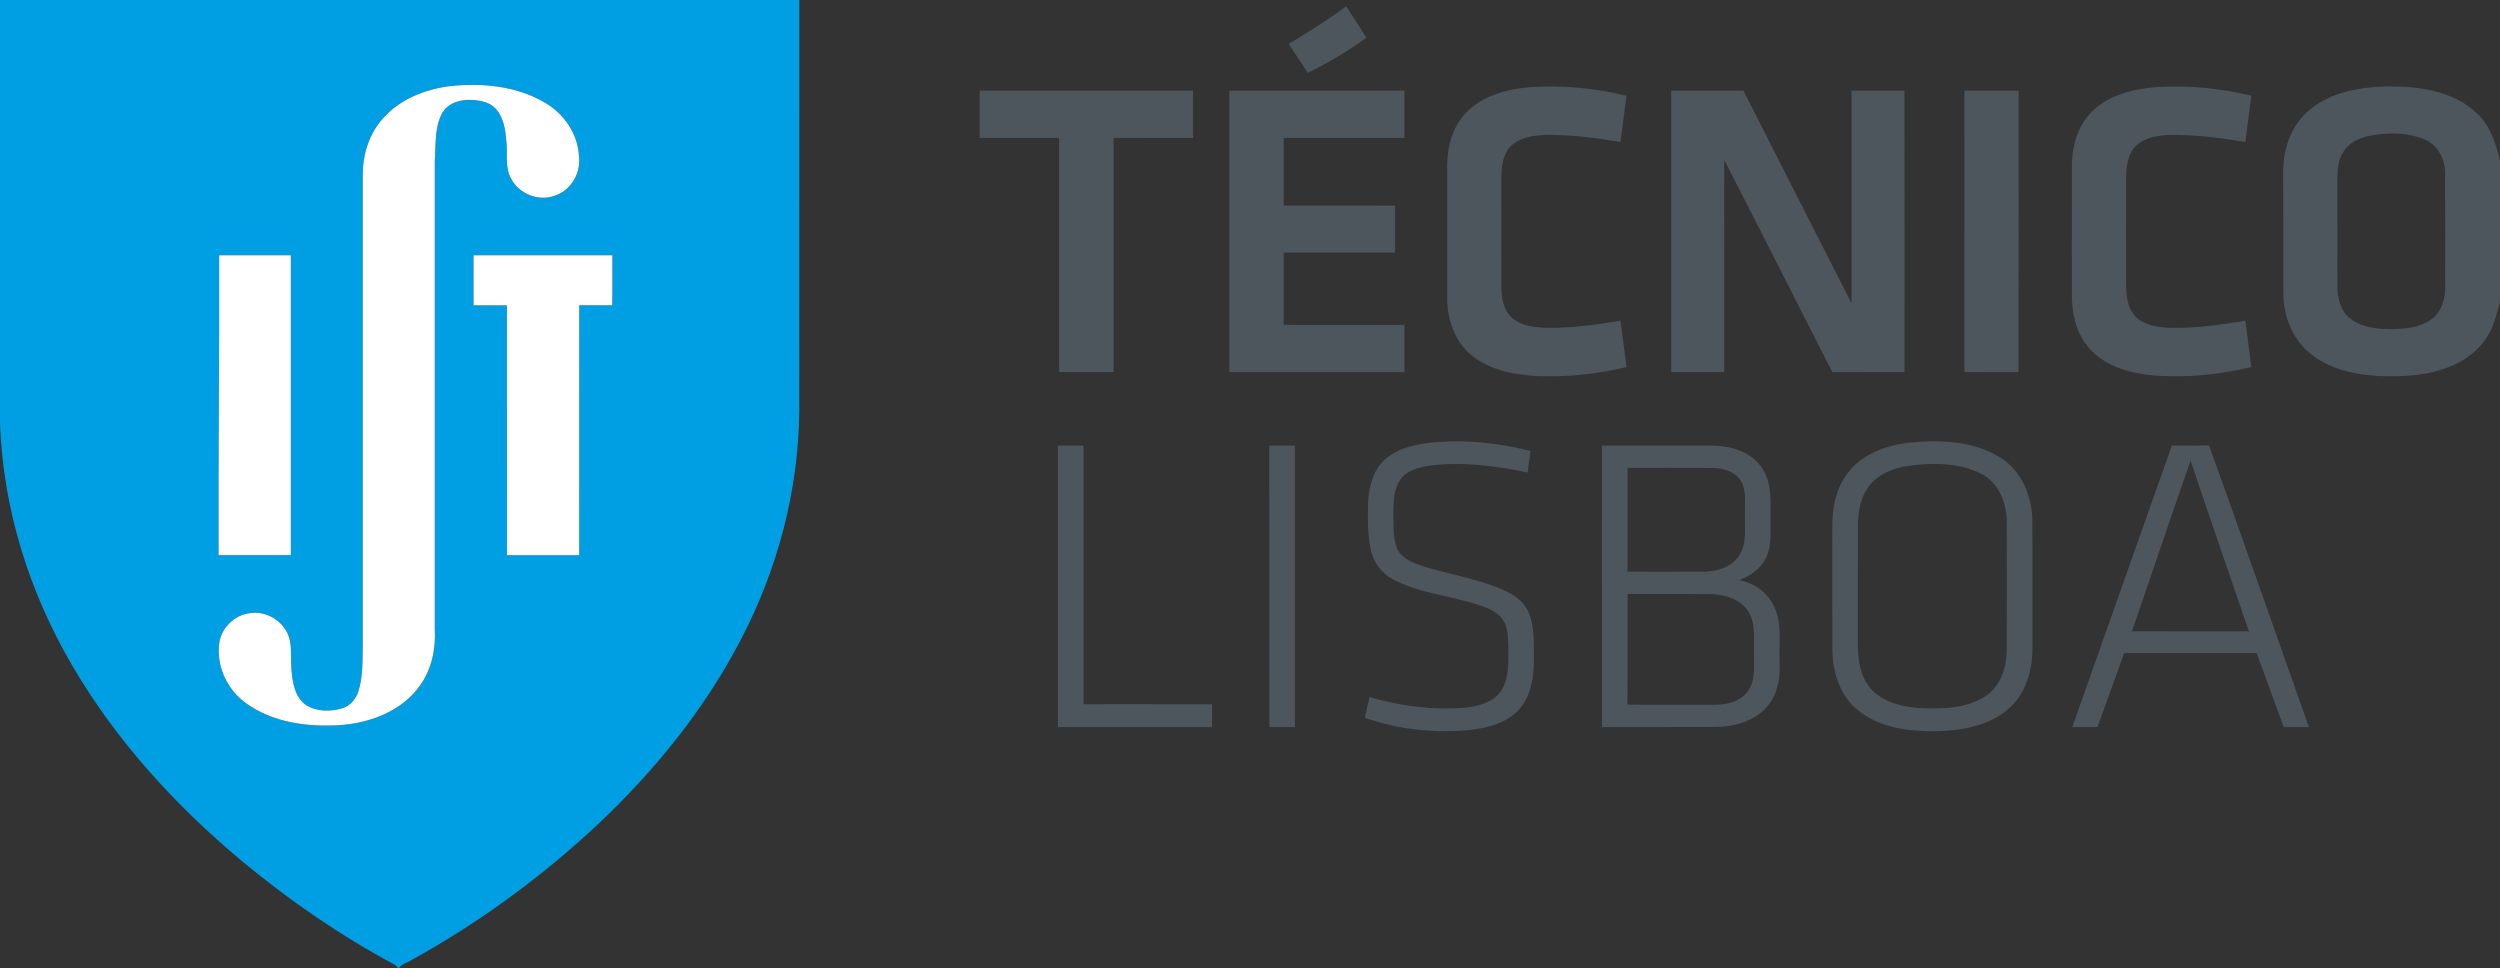 <?xml version="1.0" encoding="UTF-8" ?>
<!DOCTYPE svg PUBLIC "-//W3C//DTD SVG 1.1//EN" "http://www.w3.org/Graphics/SVG/1.1/DTD/svg11.dtd">
<svg width="1038pt" height="402pt" viewBox="0 0 1038 402" version="1.1" xmlns="http://www.w3.org/2000/svg">
<rect x="0" y="0" width="1038" height="402" fill="#333333" stroke="none"/>
<g id="#009fe3ff">
<path fill="#009fe3" opacity="1.00" d=" M 0.00 0.00 L 331.88 0.00 C 331.87 56.68 331.90 113.36 331.86 170.03 C 331.67 203.26 322.96 236.23 307.57 265.63 C 292.48 294.70 271.52 320.42 247.69 342.77 C 224.63 364.28 198.97 383.04 171.38 398.33 C 169.55 399.60 166.75 400.09 165.59 402.00 L 165.38 402.00 C 165.09 401.69 164.52 401.06 164.24 400.74 C 141.56 388.63 120.29 373.97 100.51 357.57 C 73.00 334.61 48.39 307.74 30.23 276.73 C 12.14 246.08 1.18 211.08 0.00 175.43 L 0.00 0.00 M 186.59 35.78 C 176.36 37.13 166.05 41.21 159.09 49.07 C 153.44 55.27 150.72 63.70 150.61 71.99 C 150.60 137.31 150.61 202.63 150.61 267.94 C 150.49 274.25 150.76 280.73 148.86 286.83 C 147.86 290.13 145.45 293.14 142.04 294.10 C 137.20 295.52 131.54 295.53 127.14 292.81 C 122.40 289.55 121.44 283.35 121.02 278.02 C 120.57 273.41 121.39 268.58 119.84 264.13 C 117.70 258.15 111.38 254.02 105.04 254.47 C 98.24 254.62 92.08 260.10 91.06 266.81 C 89.68 276.39 94.25 286.30 102.06 291.91 C 113.15 299.99 127.52 301.89 140.91 301.09 C 153.60 300.25 166.97 295.28 174.47 284.49 C 179.32 277.73 181.00 269.19 180.52 260.99 C 180.51 196.35 180.52 131.71 180.52 67.07 C 180.98 60.48 180.36 53.47 183.36 47.37 C 186.71 40.96 195.44 40.54 201.58 42.47 C 208.10 44.55 209.80 52.10 210.17 58.11 C 210.98 63.38 209.45 69.07 212.10 73.96 C 215.34 80.43 223.51 83.78 230.33 81.25 C 236.99 79.13 241.22 71.94 240.41 65.08 C 240.01 55.79 234.31 47.31 226.37 42.69 C 214.52 35.63 200.07 34.32 186.59 35.78 M 90.99 105.99 C 91.14 147.49 90.59 188.98 90.74 230.49 C 100.75 230.51 110.75 230.51 120.76 230.49 C 120.76 188.99 120.76 147.49 120.76 105.99 C 110.83 105.96 100.91 105.98 90.99 105.99 M 196.61 105.99 C 196.61 112.91 196.58 119.84 196.62 126.77 C 201.24 126.76 205.85 126.74 210.47 126.78 C 210.51 161.36 210.46 195.93 210.49 230.51 C 220.49 230.52 230.49 230.53 240.49 230.51 C 240.52 195.93 240.48 161.34 240.51 126.76 C 245.07 126.76 249.63 126.77 254.20 126.76 C 254.33 119.83 254.23 112.91 254.25 105.99 C 235.04 105.97 215.82 105.97 196.61 105.99 Z" />
</g>
<g id="#4c565cff">
<path fill="#4c565c" opacity="1.00" d=" M 535.09 18.25 C 543.21 13.30 551.29 8.27 558.92 2.59 C 561.76 6.93 564.56 11.30 567.37 15.67 C 559.71 21.25 551.49 26.02 543.03 30.29 C 540.37 26.28 537.74 22.26 535.09 18.25 Z" />
<path fill="#4c565c" opacity="1.00" d=" M 607.33 48.36 C 613.96 40.13 624.85 37.12 634.97 36.23 C 648.48 35.21 662.16 36.57 675.32 39.76 C 674.52 46.17 673.67 52.58 672.82 58.99 C 662.96 57.27 652.97 56.01 642.95 55.99 C 637.78 56.14 632.11 56.60 627.95 60.02 C 624.27 63.17 623.43 68.32 623.38 72.92 C 623.37 88.30 623.38 103.68 623.37 119.05 C 623.42 123.68 624.21 128.86 627.89 132.06 C 631.75 135.36 637.10 135.93 641.98 136.12 C 652.33 136.26 662.64 134.90 672.82 133.16 C 673.67 139.57 674.50 145.98 675.33 152.39 C 663.18 155.36 650.61 156.64 638.11 156.14 C 628.48 155.61 618.30 153.65 610.72 147.28 C 603.93 141.66 600.94 132.63 600.87 124.03 C 600.87 106.69 600.88 89.34 600.87 72.00 C 600.52 63.74 601.96 54.92 607.33 48.36 Z" />
<path fill="#4c565c" opacity="1.00" d=" M 895.19 36.17 C 908.45 35.27 921.85 36.65 934.76 39.74 C 933.94 46.16 933.07 52.57 932.26 58.98 C 922.27 57.28 912.17 55.96 902.02 56.00 C 896.91 56.19 891.24 56.65 887.24 60.18 C 883.36 63.60 882.79 69.12 882.76 73.98 C 882.76 88.98 882.72 103.99 882.77 118.99 C 882.82 123.97 883.81 129.72 888.20 132.75 C 893.39 136.28 900.00 136.19 906.03 136.10 C 914.83 135.80 923.59 134.66 932.27 133.17 C 933.08 139.57 933.94 145.97 934.76 152.38 C 921.46 155.61 907.64 156.96 893.99 155.87 C 884.32 154.98 874.03 152.13 867.41 144.56 C 861.73 138.19 860.04 129.33 860.24 121.03 C 860.26 103.68 860.23 86.34 860.25 68.99 C 860.28 60.88 862.55 52.35 868.43 46.48 C 875.40 39.42 885.59 36.93 895.19 36.17 Z" />
<path fill="#4c565c" opacity="1.00" d=" M 955.74 48.75 C 964.45 38.82 978.42 36.16 991.04 35.89 C 1004.01 35.74 1018.35 37.58 1028.20 46.86 C 1033.88 51.96 1036.25 59.44 1038.00 66.63 L 1038.00 125.49 C 1036.86 129.40 1035.98 133.44 1034.20 137.12 C 1030.91 143.90 1024.85 149.06 1017.96 151.93 C 1008.56 155.86 998.16 156.57 988.09 156.14 C 977.68 155.60 966.72 153.27 958.62 146.29 C 951.61 140.35 948.17 131.08 948.02 122.05 C 947.96 106.03 948.04 90.01 947.98 74.00 C 947.62 65.06 949.64 55.57 955.74 48.75 M 982.44 56.66 C 978.74 57.66 975.08 59.64 973.02 62.98 C 970.91 66.23 970.47 70.22 970.49 74.01 C 970.51 89.02 970.49 104.04 970.50 119.05 C 970.48 123.63 971.63 128.61 975.21 131.76 C 979.79 135.77 986.18 136.55 992.04 136.64 C 998.03 136.69 1004.52 136.19 1009.55 132.57 C 1013.82 129.50 1015.30 123.99 1015.24 118.97 C 1015.22 103.32 1015.30 87.67 1015.21 72.01 C 1015.23 66.31 1012.39 60.34 1006.94 58.02 C 999.29 54.72 990.45 54.93 982.44 56.66 Z" />
<path fill="#4c565c" opacity="1.00" d=" M 406.76 37.63 C 436.29 37.62 465.83 37.62 495.37 37.63 C 495.38 44.17 495.38 50.71 495.37 57.25 C 484.37 57.26 473.37 57.24 462.38 57.26 C 462.38 89.67 462.38 122.08 462.38 154.49 C 454.83 154.51 447.29 154.51 439.74 154.49 C 439.75 122.08 439.75 89.66 439.74 57.25 C 428.75 57.24 417.75 57.26 406.75 57.25 C 406.74 50.71 406.74 44.17 406.76 37.63 Z" />
<path fill="#4c565c" opacity="1.00" d=" M 510.39 154.51 C 510.36 115.54 510.36 76.58 510.39 37.61 C 534.63 37.64 558.88 37.61 583.12 37.63 C 583.13 44.17 583.13 50.71 583.12 57.25 C 566.42 57.26 549.71 57.25 533.01 57.25 C 532.99 66.62 533.00 75.99 533.01 85.37 C 548.42 85.38 563.83 85.36 579.25 85.38 C 579.25 91.88 579.26 98.37 579.25 104.87 C 563.83 104.89 548.42 104.87 533.01 104.88 C 532.99 114.88 532.99 124.88 533.01 134.87 C 549.71 134.88 566.42 134.87 583.12 134.88 C 583.13 141.42 583.13 147.96 583.12 154.50 C 558.88 154.51 534.63 154.49 510.39 154.51 Z" />
<path fill="#4c565c" opacity="1.00" d=" M 693.88 37.63 C 703.87 37.62 713.86 37.62 723.86 37.63 C 738.88 67.04 753.72 96.55 768.76 125.95 C 768.73 96.51 768.75 67.07 768.75 37.63 C 776.08 37.61 783.40 37.63 790.73 37.62 C 790.78 76.57 790.74 115.53 790.75 154.49 C 780.76 154.52 770.76 154.50 760.77 154.50 C 745.82 125.16 730.99 95.75 715.93 66.47 C 715.81 95.81 715.91 125.15 715.88 154.49 C 708.54 154.51 701.21 154.51 693.88 154.49 C 693.87 115.54 693.87 76.58 693.88 37.63 Z" />
<path fill="#4c565c" opacity="1.00" d=" M 815.63 37.63 C 823.13 37.62 830.62 37.62 838.12 37.63 C 838.10 76.59 838.19 115.55 838.08 154.51 C 830.59 154.49 823.10 154.52 815.62 154.49 C 815.63 115.53 815.61 76.58 815.63 37.63 Z" />
<path fill="#4c565c" opacity="1.00" d=" M 575.44 190.43 C 580.90 185.80 588.23 184.37 595.16 183.66 C 608.67 182.48 622.36 183.91 635.50 187.23 C 635.11 190.21 634.69 193.19 634.24 196.16 C 620.99 193.42 607.33 191.62 593.82 193.31 C 589.42 193.95 584.58 195.11 581.68 198.75 C 578.60 202.80 578.64 208.17 578.52 213.02 C 578.69 217.73 578.29 222.62 579.85 227.15 C 581.31 231.32 585.63 233.33 589.52 234.65 C 599.26 237.88 609.45 239.52 619.13 242.94 C 624.98 245.00 631.41 247.73 634.37 253.58 C 637.34 259.92 636.79 267.14 636.89 273.96 C 636.87 281.44 635.60 289.65 630.12 295.19 C 624.32 300.96 615.83 302.63 607.97 303.31 C 594.05 304.30 579.85 302.70 566.68 298.02 C 567.29 295.15 567.97 292.30 568.66 289.44 C 581.56 293.19 595.13 294.99 608.55 293.79 C 614.11 293.16 620.40 291.53 623.52 286.42 C 626.86 280.91 626.20 274.20 626.25 268.03 C 626.10 263.91 626.02 259.20 622.98 256.03 C 619.70 252.73 615.03 251.51 610.71 250.20 C 599.93 247.11 588.45 245.89 578.43 240.57 C 573.61 238.11 570.16 233.40 569.13 228.11 C 567.79 221.84 567.88 215.37 568.01 209.00 C 568.27 202.26 570.05 194.94 575.44 190.43 Z" />
<path fill="#4c565c" opacity="1.00" d=" M 792.61 183.80 C 805.51 182.54 819.63 182.97 830.87 190.19 C 839.46 195.67 843.65 206.01 843.82 215.92 C 843.95 233.60 843.84 251.29 843.87 268.98 C 843.93 278.15 841.19 287.90 834.11 294.15 C 825.69 301.63 813.92 303.47 803.04 303.63 C 792.00 303.62 780.05 302.06 771.27 294.76 C 763.96 288.79 760.87 279.11 760.81 269.92 C 760.68 252.96 760.77 235.99 760.76 219.03 C 760.69 210.83 762.34 202.17 767.71 195.70 C 773.74 188.25 783.37 184.91 792.61 183.80 M 790.55 193.72 C 786.15 194.62 781.78 196.27 778.40 199.29 C 773.09 203.87 771.46 211.19 771.42 217.92 C 771.31 233.94 771.41 249.96 771.37 265.98 C 771.34 272.31 771.79 279.11 775.59 284.45 C 780.40 291.27 789.15 293.45 797.04 294.00 C 806.41 294.40 816.69 294.31 824.73 288.79 C 830.79 284.62 833.12 276.97 833.21 269.93 C 833.27 252.31 833.26 234.69 833.22 217.07 C 833.26 209.06 829.97 200.30 822.40 196.59 C 812.59 191.80 801.08 192.03 790.55 193.72 Z" />
<path fill="#4c565c" opacity="1.00" d=" M 439.24 185.01 C 442.79 184.99 446.33 184.99 449.88 185.01 C 449.88 220.79 449.87 256.58 449.88 292.37 C 467.67 292.40 485.47 292.33 503.26 292.40 C 503.25 295.55 503.25 298.71 503.24 301.88 C 481.91 301.88 460.58 301.89 439.25 301.87 C 439.24 262.92 439.25 223.96 439.24 185.01 Z" />
<path fill="#4c565c" opacity="1.00" d=" M 527.00 185.00 C 530.54 185.00 534.09 184.99 537.63 185.01 C 537.62 223.96 537.63 262.92 537.63 301.87 C 534.08 301.88 530.54 301.88 527.01 301.88 C 526.99 262.92 527.00 223.96 527.00 185.00 Z" />
<path fill="#4c565c" opacity="1.00" d=" M 665.12 185.01 C 680.41 185.00 695.71 184.98 711.00 185.02 C 718.71 185.12 727.30 187.56 731.66 194.43 C 735.51 200.20 735.21 207.40 735.12 214.04 C 734.96 220.06 735.95 226.51 733.01 232.05 C 730.79 236.41 726.49 239.19 722.04 240.90 C 728.20 241.94 733.83 245.87 736.49 251.58 C 740.13 258.87 738.51 267.22 738.89 275.03 C 739.17 281.31 738.19 288.05 734.01 293.01 C 728.76 299.44 720.11 301.79 712.10 301.86 C 696.44 301.90 680.78 301.87 665.13 301.87 C 665.11 262.92 665.13 223.96 665.12 185.01 M 675.76 194.25 C 675.74 208.62 675.76 222.99 675.75 237.36 C 686.49 237.36 697.23 237.41 707.97 237.35 C 713.41 237.20 719.42 235.23 722.32 230.30 C 725.49 225.11 724.26 218.79 724.50 213.04 C 724.34 208.48 725.26 203.43 722.63 199.37 C 720.16 195.57 715.30 194.39 711.03 194.28 C 699.27 194.21 687.51 194.27 675.76 194.25 M 675.76 246.63 C 675.73 261.94 675.80 277.24 675.72 292.55 C 687.81 292.72 699.90 292.58 712.00 292.62 C 717.07 292.61 722.81 291.27 725.84 286.82 C 729.05 282.20 728.12 276.31 728.24 271.02 C 728.07 265.35 729.13 259.14 725.98 254.06 C 722.70 248.61 715.92 246.78 709.94 246.66 C 698.55 246.58 687.15 246.65 675.76 246.63 Z" />
<path fill="#4c565c" opacity="1.00" d=" M 901.75 185.00 C 906.90 184.97 912.06 185.06 917.22 184.94 C 931.21 223.85 944.84 262.90 958.66 301.87 C 955.17 301.88 951.68 301.88 948.20 301.88 C 944.44 291.63 940.70 281.38 936.95 271.13 C 918.62 271.13 900.29 271.12 881.96 271.13 C 878.24 281.37 874.61 291.65 870.87 301.88 C 867.38 301.88 863.89 301.88 860.41 301.87 C 874.17 262.91 887.95 223.95 901.75 185.00 M 885.20 262.10 C 901.37 262.15 917.55 262.11 933.73 262.12 C 925.70 238.49 917.42 214.94 909.55 191.25 C 901.27 214.81 893.32 238.49 885.20 262.10 Z" />
</g>
<g id="#ffffffff">
<path fill="#ffffff" opacity="1.00" d=" M 186.59 35.78 C 200.07 34.32 214.52 35.63 226.37 42.69 C 234.31 47.31 240.01 55.79 240.41 65.08 C 241.22 71.94 236.99 79.13 230.33 81.25 C 223.51 83.78 215.34 80.43 212.10 73.96 C 209.45 69.07 210.98 63.38 210.17 58.11 C 209.80 52.10 208.10 44.55 201.58 42.47 C 195.44 40.54 186.71 40.96 183.36 47.37 C 180.36 53.47 180.98 60.48 180.52 67.07 C 180.52 131.71 180.51 196.35 180.52 260.99 C 181.00 269.19 179.32 277.73 174.47 284.49 C 166.97 295.28 153.60 300.25 140.91 301.09 C 127.52 301.89 113.15 299.99 102.06 291.91 C 94.25 286.30 89.68 276.39 91.06 266.81 C 92.08 260.10 98.24 254.62 105.04 254.47 C 111.38 254.02 117.70 258.15 119.84 264.13 C 121.39 268.58 120.57 273.41 121.02 278.02 C 121.44 283.35 122.40 289.55 127.14 292.81 C 131.54 295.53 137.20 295.52 142.04 294.10 C 145.45 293.14 147.86 290.13 148.86 286.83 C 150.76 280.73 150.49 274.25 150.61 267.94 C 150.61 202.63 150.60 137.31 150.61 71.99 C 150.72 63.70 153.44 55.27 159.09 49.07 C 166.05 41.21 176.36 37.13 186.59 35.78 Z" />
<path fill="#ffffff" opacity="1.00" d=" M 90.99 105.99 C 100.91 105.98 110.83 105.96 120.76 105.99 C 120.76 147.49 120.76 188.99 120.76 230.49 C 110.75 230.51 100.75 230.51 90.74 230.49 C 90.59 188.98 91.14 147.49 90.99 105.99 Z" />
<path fill="#ffffff" opacity="1.00" d=" M 196.61 105.99 C 215.82 105.97 235.04 105.97 254.25 105.99 C 254.23 112.91 254.33 119.83 254.20 126.76 C 249.63 126.77 245.07 126.76 240.51 126.76 C 240.48 161.34 240.52 195.93 240.49 230.51 C 230.49 230.53 220.49 230.52 210.49 230.51 C 210.46 195.93 210.51 161.36 210.47 126.78 C 205.85 126.74 201.24 126.76 196.62 126.77 C 196.58 119.84 196.61 112.91 196.61 105.99 Z" />
</g>
</svg>
